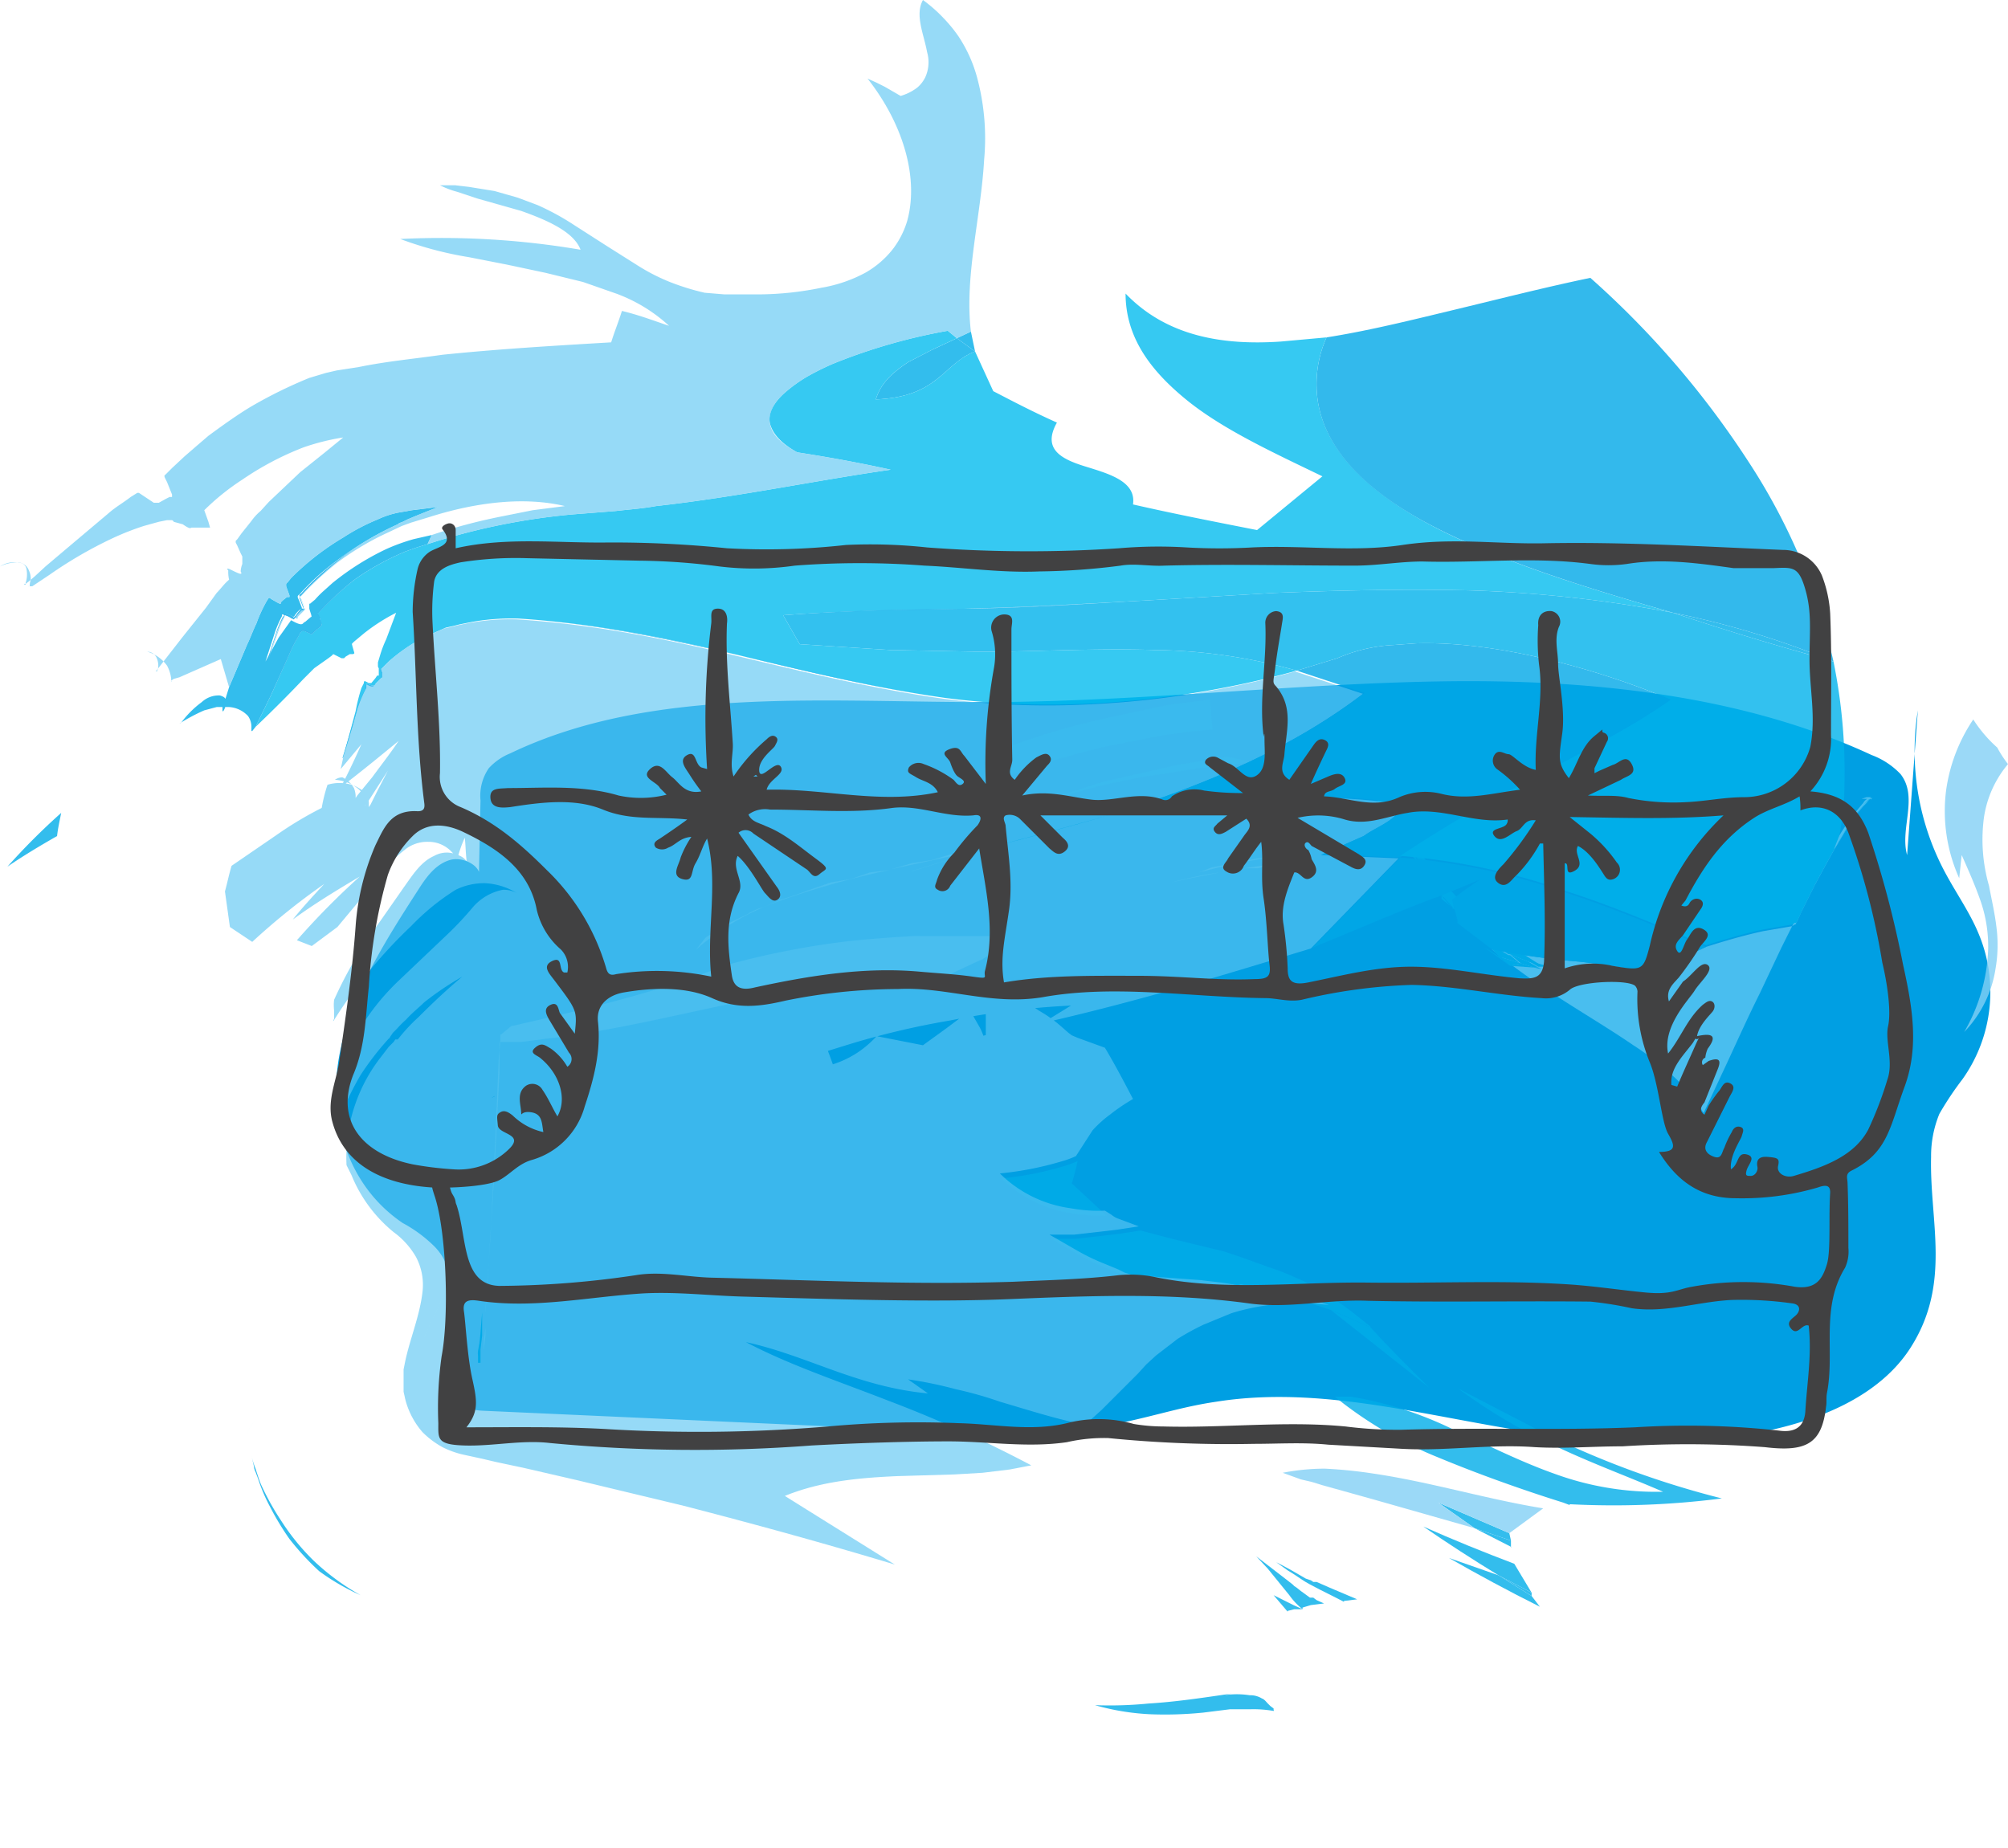 <svg xmlns="http://www.w3.org/2000/svg" viewBox="0 0 242.8 223.5">
  <title>sofa</title>
  <g>
    <g>
      <path d="M230.6,103.4c-.9-3.2,1.4-7-.8-9.8a9.3,9.3,0,0,0-3.5-2.3c-15.7-7.3-34.3-9.2-52.2-8.9s-35.9,2.4-53.9,2.5c-19.9.1-41.2-2.1-58.5,6.2a7.1,7.1,0,0,0-2.6,1.8,5.9,5.9,0,0,0-1,3.9l-.2,9.5c.6-1.4-1.8-2.8-3.5-2.3s-2.8,2-3.7,3.4c-4.2,6.5-8.4,13.1-9.7,20.4s.9,15.5,7.7,20.1a16.5,16.5,0,0,1,3.9,2.9c4.4,4.6-.6,11.6,1.7,17.2a3.4,3.4,0,0,0,1.9,2.2,8.5,8.5,0,0,0,2.3.4l55.4,2.5c6.3.3,12.7.6,18.9-.5s9.5-2.4,14.3-3.1c13.9-2.2,27.9,2.6,41.9,4.2a104.6,104.6,0,0,0,14.8.5c10.6-.4,22.2-3.4,27.2-11.2s2.3-15.3,2.5-23.1a13.4,13.4,0,0,1,1-5.2,38.3,38.3,0,0,1,2.8-4.2,18.2,18.2,0,0,0,1.9-17.7c-1-2.4-2.6-4.7-3.9-7.1a31.1,31.1,0,0,1-3.4-19.8" style="fill: #009fe3"/>
      <g style="opacity: 0.8">
        <path d="M226.2,96.4h-.5l-.6.2H213.8l-5.7-.5-22-2.3a14.3,14.3,0,0,0-3.6-.2l-.8.6-.9,1.2c-.5.6-1.1,1.1-1.6,1.6l-3.1,3.3c.4-1.2.8-2.4,1.3-3.7l.4-.9.2-.4.2-.8.2-.7v-.4l.2-.3h.3l1.7.2,17,1.8,4.2.4h3.2l5.5.6,2.8.2h2.3a35.5,35.5,0,0,0,4.6.3h5.8l.2-.2h-.2l-.2.2a1.2,1.2,0,0,0-.5.5,28,28,0,0,0-3.4,4.8l-.6,1.1-.8,1.4-.9,1.7-1,2.1-1.3,2.6-1.9,3.8-2.6,5.5c-1.4,2.8-2.7,5.7-4,8.5l-2.9,6.2H206v-.2l-.2-.3-.4-.7-.5-.7-.5-.6-.6-.7a34.2,34.2,0,0,0-6.3-5.2c-5.1-3.5-11.5-6.9-17.1-11.6a91.9,91.9,0,0,0,10.7,1.5l3.3.4,3,.5,2.3.7-1,.6c2.5-1.4,5-2.8,7.6-4a41,41,0,0,1,5.6,2.4,41,41,0,0,0-5.6-2.4c2.2-.7,4.6-1.4,6.9-1.9l3.5-.6.3-.2h.1l.3-.6.4-.9,1.6-3.2,1.3-2.4,1-1.8,1.5-2.5a18.4,18.4,0,0,1,2.1-2.9l.4-.4.3-.4.3-.2h.1l-.2.2h0" style="fill: #5bc5f2"/>
        <path d="M58.7,158.7v2.8l-.2,1.7v-1.1l.2-1.5v-2.2l.2-3.2.4-5.5.6-12,.4-9.5.2-2.4v-.7h.1l1.2-1c8.7-2,17.5-4,25.7-7.3a99.6,99.6,0,0,1,15.2-3q3.9-.4,7.8-.6H121l-1,1.6-.6.8-.6.4-.7.3-3.2,1.5-3.3,1.4h-1.3c-9.2-.4-17.6,1.2-25.8,3-4.2.9-8.2,1.8-12.3,2.5-2,.4-4.1.7-6.1.9L63,126H60.4c0,.1.1-.2,0,.2v3.4l-.7,13.5L59,154l-.3,4.7" style="fill: #5bc5f2"/>
        <path d="M120.5,95.3a13.2,13.2,0,0,0,.5-3.2V90.7h0c-.1-.1.1-.1.2-.2h.3l1.6-.6a89.3,89.3,0,0,1,10.4-3l6.5-1.4,1.6-.3,1.6-.2,3.1-.4.3,3.6-2.9.3-3,.4-6.2,1.2a84.7,84.7,0,0,0-10.2,2.9l-.9.3-.8.3-.7.3h-.2v.4l-.3.3h0c-.1,0-.3-.1-.4-.4v.8l-.6.4" style="fill: #00ace9"/>
        <path d="M125.8,97.1l1-.4,1.1-.4,2.5-.8,2.8-.9,3-.7,6.2-1.4,6-1,3.1.7-3.3.3-3.3.4-7,1.1-3.4.7-1.8.4-1.5.4-5.4,1.6" style="fill: #00ace9"/>
        <path d="M38.6,190a32,32,0,0,1-3.6-3.9,32.1,32.1,0,0,1-2.3-3.8,20.5,20.5,0,0,1-1.5-3.5l-.3-.8a1.9,1.9,0,0,1-.2-.7l-.3-1.3a9.8,9.8,0,0,0,.5,1.6c.2.6.4,1.3.7,2a32,32,0,0,0,2.4,4.3,27.4,27.4,0,0,0,3.9,4.8,28.1,28.1,0,0,0,5.7,4.2,27.2,27.2,0,0,1-5-2.9" style="fill: #00ace9"/>
        <path d="M154.4,216.3v-1.7a6.9,6.9,0,0,0-.2-1.3v-1.7c.1,1.1.3,2.2.5,3.3l.7,3.7-.7-3.7c-.2-1.1-.4-2.2-.5-3.3v1.7a6.9,6.9,0,0,1,.2,1.3v1.7" style="fill: #00ace9"/>
        <path d="M155,218.6l.9,4.9-.9-4.9" style="fill: #00ace9"/>
        <path d="M179.4,114.5l-1.9-2,1.9,2" style="fill: #00ace9"/>
        <polyline points="170.5 220.9 168.5 219.8 170.5 220.9" style="fill: #00ace9"/>
        <path d="M89.2,150.1a47.3,47.3,0,0,0,2.9,4.4,47.3,47.3,0,0,1-2.9-4.4" style="fill: #00ace9"/>
        <path d="M30.4,176a21.7,21.7,0,0,1-.4-2.5V173h0l.2-.3.7-1.1a15.3,15.3,0,0,1,1.6-2.2,15.3,15.3,0,0,0-1.6,2.2l-.7,1.1-.2.3h0v.5a21.7,21.7,0,0,0,.4,2.5" style="fill: #00ace9"/>
        <path d="M173.4,105.3,172,104l1.1.9.3.4" style="fill: #00ace9"/>
        <path d="M182.6,116.8l-3.2-2.3,1.9,1.2,1.3,1.1" style="fill: #00ace9"/>
        <path d="M167.2,101.3l1-1.9.2.5-.2-.5.2.5v.4l-1.3,1" style="fill: #00ace9"/>
        <path d="M177.1,109.5c-1.3-1.4-2.6-2.8-3.7-4.2L172,104l1.1.9c-1.4-1.7-2.5-3.3-3.5-4.7s-2.2-3.8-3-5.1v2l2,1.6-.4.7.2.5.5.5h-.4l1.7,2.5,1.8,2c-.7-1-1.3-2-1.9-3l2.1,3H172a36.4,36.4,0,0,0,2.4,3.5l2.7,1.2m-4.9-4.7h0" style="fill: #00ace9"/>
        <path d="M173.1,104.9,172,104l1.1.9" style="fill: #00a1e4"/>
        <polyline points="168.4 99.9 168.2 99.4 168.4 99.9" style="fill: #00a1e4"/>
        <path d="M186.3,116.7l-1.5-.4-2.2-.9a34.1,34.1,0,0,1-6.8-5.5l-1.4-1.6,2.7,1.2a46.5,46.5,0,0,0,9.2,7.2" style="fill: #00ace9"/>
        <polyline points="168.9 100.4 168.5 100.3 168.4 99.9 168.9 100.4" style="fill: #00ace9"/>
        <polyline points="168.9 100.4 168.5 100.3 168.9 100.4" style="fill: #00a1e4"/>
        <path d="M187,116.9h-1l-1.2-.7,1.5.4.7.2" style="fill: #00ace9"/>
        <polyline points="186.4 117.2 186 117 186.4 117.2" style="fill: #00ace9"/>
        <path d="M185.5,117l-2.9-.2,1.3-.3,1.6.5" style="fill: #00ace9"/>
        <polyline points="168.4 99.9 168.2 99.4 168.4 99.9" style="fill: #00a1e4"/>
        <path d="M186.4,117.2l-.9-.2.9.2" style="fill: #00ace9"/>
        <path d="M186,117h-.5l-1.6-.5-1.3-1.1,2.2.9-2.2-.9,2.2.9,1.2.7" style="fill: #00ace9"/>
        <path d="M186.4,117.2l-.9-.2h.5l.4.2" style="fill: #00a1e4"/>
        <path d="M185.5,117l-1.6-.5,1.6.5" style="fill: #00a1e4"/>
        <path d="M184.8,116.3l-2.2-.9,2.2.9" style="fill: #00a1e4"/>
        <path d="M183.9,116.5l-1.3.3-1.3-1.1,2.6.8" style="fill: #00ace9"/>
        <polyline points="182.6 116.8 181.3 115.7 182.6 116.8" style="fill: #00a1e4"/>
        <path d="M183.9,116.5l-1.3.3,1.3-.3" style="fill: #00a1e4"/>
        <path d="M183.9,116.5l-2.6-.8a26.2,26.2,0,0,1-2.2-2.5,27.5,27.5,0,0,0,3.3,2.3h.2l1.3,1.1" style="fill: #00ace9"/>
        <path d="M183.9,116.5l-2.6-.8,2.6.8" style="fill: #00a1e4"/>
        <polyline points="172.5 104.8 172.2 104.8 172.5 104.8" style="fill: #00a1e4"/>
        <path d="M172.2,104.8H172c-.7-1-1.3-2-1.9-3l2.1,3" style="fill: #00ace9"/>
        <polyline points="172.2 104.8 172 104.8 172.2 104.8" style="fill: #00a1e4"/>
        <path d="M172,104.8c-.7-1-1.3-2-1.9-3,.6,1,1.2,2,1.9,3" style="fill: #00a1e4"/>
        <path d="M175.8,109.9l-1.5-1.2v-.4l1.4,1.6" style="fill: #00ace9"/>
        <path d="M182.6,115.4h-.2a40.6,40.6,0,0,1-6.6-5.6,34.1,34.1,0,0,0,6.8,5.5" style="fill: #00ace9"/>
        <polyline points="182.6 115.4 182.4 115.5 182.6 115.4 182.4 115.5 182.6 115.4" style="fill: #00a1e4"/>
        <polyline points="182.6 115.4 182.4 115.5 182.6 115.4" style="fill: #009fe4"/>
        <path d="M162.5,193.7c-1.9-1-4.1-2-5.1-2.7l-.9-.6-.8-.5-1.4-1,1.7.9,1.9,1.1.6.2.3.2h.4l1.6.7,3.3,1.4-1.6.2" style="fill: #00ace9"/>
        <path d="M157.5,194.6a8.5,8.5,0,0,1-1.6-1.7l-1.3-1.6-1.3-1.6-1.4-1.5,3.5,2.7.9.7.2.2.3.2.5.4,1.1.8h.4l.4.3.9.4-1.6.2-1,.3" style="fill: #00ace9"/>
        <path d="M154,206.9a14,14,0,0,0-2.9-.2h-2.4l-3.2.4a46.1,46.1,0,0,1-6.4.2,29.3,29.3,0,0,1-6.7-1.1,47.5,47.5,0,0,0,6.5-.2c3.3-.2,6.6-.7,10-1.2l-.9.2a10.1,10.1,0,0,1,3.1,0,2.7,2.7,0,0,1,1.5.4c.3.1.5.4.7.6l.3.3.4.3" style="fill: #00ace9"/>
        <path d="M154,206.9l-.4-.3-.3-.3c-.2-.2-.4-.5-.7-.6a2.7,2.7,0,0,0-1.5-.4,10.1,10.1,0,0,0-3.1,0l.9-.2h2.5l1.3.4.6.7.7.6" style="fill: #00ace9"/>
        <path d="M154,206.9l-.4-.3-.3-.3c-.2-.2-.4-.5-.7-.6a2.7,2.7,0,0,0-1.5-.4,10.1,10.1,0,0,0-3.1,0,10.1,10.1,0,0,1,3.1,0,2.7,2.7,0,0,1,1.5.4c.3.1.5.4.7.6l.3.3.4.3" style="fill: #00a1e4"/>
        <path d="M155.7,194.9l-1.7-2,1.6.8.8.4,1.1.5h-1l-.8.2" style="fill: #00ace9"/>
        <path d="M186,197.5l-4.7-1.4,4.7,1.4" style="fill: #00ace9"/>
        <path d="M242.8,92.4a13.7,13.7,0,0,1-1.3-2,16.2,16.2,0,0,1-2.9-3.4,20.3,20.3,0,0,0-3.3,8.7,19.8,19.8,0,0,0,1.6,10.5l.3-2.8c.8,1.8,1.6,3.6,2.3,5.6a16.7,16.7,0,0,1,.9,5.8,21.3,21.3,0,0,1-2.9,10,14.1,14.1,0,0,0,3.8-7.7,16.7,16.7,0,0,0,.1-5c-.2-1.7-.6-3.4-.9-5a20.2,20.2,0,0,1-.6-8.3,13,13,0,0,1,2.9-6.4" style="fill: #82d0f5"/>
        <path d="M234.9,137.8a18.7,18.7,0,0,0-.7,2.2,18.7,18.7,0,0,1,.7-2.2" style="fill: #00ace9"/>
        <polyline points="236.9 106.2 238.5 109.6 236.9 106.2" style="fill: #00ace9"/>
        <path d="M237.3,135.1a8.7,8.7,0,0,0-2.4,2.7,8.7,8.7,0,0,1,2.4-2.7" style="fill: #00ace9"/>
        <path d="M182.7,186.3l-4.4-1.5-4.4-3.1,8.6,3.7.2.9" style="fill: #00ace9"/>
        <path d="M182.8,187.1l-4.5-2.3,4.4,1.5v.8" style="fill: #00ace9"/>
        <path d="M185.2,192.6l-4-2.1c-3.1-1.9-6.2-3.9-9.1-5.9,3.6,1.6,7.3,3.1,11,4.5l2.1,3.5" style="fill: #00ace9"/>
        <path d="M185.2,193l-4-2.5,4,2.1v.4" style="fill: #00ace9"/>
        <path d="M186.2,194.3c-3.8-1.9-7.5-3.9-11-5.9l6,2.1,4,2.5,1,1.3" style="fill: #00ace9"/>
        <path d="M182.5,185.4l-8.6-3.7,4.4,3.1L166,181.3l-6.1-1.7-1.3-.4-1.3-.3-2.2-.8a26.7,26.7,0,0,1,5.1-.5,56.1,56.1,0,0,1,5.9.6c6.8,1,13.7,3.1,20.5,4.2l-4.1,3" style="fill: #82d0f5"/>
        <path d="M182.5,185.4l-8.6-3.7,8.6,3.7" style="fill: #00a5e6"/>
        <path d="M189.8,182l-.8-.3c-5.1-1.6-10.4-3.5-15.2-5.5a48.9,48.9,0,0,1-12.4-7.3h2a45,45,0,0,1,12.4,4c4,1.8,8.1,3.9,12.4,5.4a35.7,35.7,0,0,0,11.8,2.1h1.1c-4.1-1.8-9.1-3.6-13.8-5.9a65.2,65.2,0,0,1-11-6.6l10.8,5.6a108.4,108.4,0,0,0,21.1,7.7,102.7,102.7,0,0,1-18.4.7" style="fill: #00ace9"/>
        <path d="M172.8,167.8l-11.9-9.4,4.8,2.1c2.2,2.4,4.6,4.8,7.1,7.3" style="fill: #00ace9"/>
        <path d="M139.3,154.7h0" style="fill: #00ace9"/>
        <path d="M153.8,156.9l-1.9-.5-2-.5a43.7,43.7,0,0,0-5.4-.8l-5.2-.4h-2.1l8.2.6c1.5.2,2.9.3,4.3.6l2.1.4,2,.5m-3.9-1a43.7,43.7,0,0,0-5.4-.8l-5.2-.4,5.2.4a43.7,43.7,0,0,1,5.4.8" style="fill: #00ace9"/>
        <path d="M165.7,160.5l-4.8-2.1-2.5-.8-2.7-.7a54,54,0,0,0-5.8-1,43.7,43.7,0,0,0-5.4-.8l-5.2-.4h-2.1l-1-.3-.8-.4-1.7-.7a25.3,25.3,0,0,1-3.3-1.6l-3.3-1.9h3l3.5-.4,1.7-.2,2.6-.4,3.8,1,4.1,1,2.1.5,2.1.7,3.9,1.4c1.3.4,2.5,1,3.7,1.5l1.6.9,1.6.9,2.5,1.8,2.4,1.9" style="fill: #00ace9"/>
        <path d="M165.7,160.5l-4.8-2.1,4.8,2.1" style="fill: #00a1e4"/>
        <path d="M139.3,154.7h0" style="fill: #00a1e4"/>
        <path d="M149.9,155.9a43.7,43.7,0,0,0-5.4-.8l-5.2-.4,5.2.4a43.7,43.7,0,0,1,5.4.8" style="fill: #00a1e4"/>
        <path d="M149.9,155.9a43.7,43.7,0,0,0-5.4-.8l-5.2-.4,5.2.4a43.7,43.7,0,0,1,5.4.8" style="fill: #00a1e4"/>
        <path d="M133.8,147a18.9,18.9,0,0,1-4.2-.3,15,15,0,0,1-8.5-4.2,39.3,39.3,0,0,0,7.6-1.5,10.4,10.4,0,0,0,1.6-.6,26.8,26.8,0,0,1-.7,2.7l4.2,3.9" style="fill: #00ace9"/>
        <path d="M.9,104.8a79.7,79.7,0,0,1,6.5-6.5c-.2,1-.4,1.9-.5,2.8-2.1,1.2-4.1,2.4-6,3.7" style="fill: #00ace9"/>
        <path d="M192.3,33.6a109,109,0,0,1,19.1,22.2A74,74,0,0,1,221.7,80a105.5,105.5,0,0,0-19.4-5.9c-10.5-3-21.1-6.3-29.3-10.6s-13.6-9.8-13.8-16.6a13.8,13.8,0,0,1,1.2-6.1c5.1-.8,10.3-2.1,15.7-3.4s10.9-2.7,16.2-3.8" style="fill: #00a7e7"/>
        <path d="M115.7,40.9l2.2,1.6c-3.9,1.5-4.4,5.5-12,5.8.6-2,2.1-3.3,3.9-4.5l2.9-1.5,3-1.4" style="fill: #00ace9"/>
        <path d="M136.1,35.5c4.9,5.1,11.6,6.3,18.8,5.8l5.5-.5a13.8,13.8,0,0,0-1.2,6.1c.2,6.8,5.7,12.3,13.8,16.6s18.8,7.6,29.3,10.6a157,157,0,0,0-24.4-2.7c-8.1-.2-16,0-23.8.3l-15.3.9c-7.3.4-14.4.8-21.6,1s-14.7.2-22.5.8l2,3.5,10.9.7,10.3.2h3.2c6.2-.1,12.4-.4,18.4-.2a65.7,65.7,0,0,1,17.3,2.5,113.1,113.1,0,0,1-25.4,4,97.5,97.5,0,0,1-17.1-.7c-8.5-1.2-16.7-3.2-25.1-5.2s-17.1-3.8-26.5-4.4a27.8,27.8,0,0,0-5.6.4l-1.5.3-.8.2-.9.2-2.7,1.2A21.3,21.3,0,0,0,47,80l-.6.6-.3.3a.6.6,0,0,0,.1.4v.6h0l-.2.2-.5.5c-.2.1-.1.6-1,.1h-.2v.5a14.5,14.5,0,0,0-1.1,2.6c-.5,1.9-1.1,3.8-1.7,5.8l1.5-5.6a22.9,22.9,0,0,1,.7-2.8l.3-.6v-.2h.1s-.1-.1.1,0l.4.2h.3l.5-.6.2-.3h.2v-.9a.4.4,0,0,1-.1-.3v-.4l.3-1a13.4,13.4,0,0,1,.7-1.8l1.2-3.2a22.8,22.8,0,0,0-3.9,2.5l-1.2,1-.2.2c-.1.1,0,.2,0,.3l.2.7c.1.3,0,.2-.1.3h-.4l-.5.3-.2.2h-.3l-1-.5-.2.2-.4.3L38,80.8l-1.3,1.3c-1.8,1.9-3.7,3.8-5.8,5.8L32.8,84l1.6-3.6.8-1.8a14,14,0,0,1,.9-1.7l.2-.4.2-.2h.3l.9.4.2-.2.4-.4.4-.3.2-.2c0-.2-.2-.5-.2-.8l-.2-.4c0-.1-.2-.2,0-.3A37.1,37.1,0,0,1,43,70a32.4,32.4,0,0,1,6-3.3l1.4-.5,1.3-.4a79.9,79.9,0,0,1,17.6-3.6l5.1-.4c1.7-.2,3.3-.3,4.9-.6h0c9.9-1.1,19.3-3.1,28.4-4.4-3.6-.8-7.4-1.5-11.3-2.1-2-1.1-3-2.3-3.3-3.5s.5-2.6,1.9-3.8a18,18,0,0,1,2.5-1.8,31.7,31.7,0,0,1,3.2-1.6,68.8,68.8,0,0,1,13.9-4l1.1.9-3,1.4-2.9,1.5c-1.8,1.2-3.3,2.5-3.9,4.5,7.6-.3,8.1-4.3,12-5.8l2.2,4.8c2.5,1.3,5,2.6,7.7,3.8-1.8,3.2.5,4.4,3.4,5.3s6.2,1.8,5.8,4.6c4.8,1.1,9.9,2.1,15,3.1l7.9-6.5c-6-2.9-12.1-5.7-16.5-9.3s-7.3-7.6-7.3-12.8" style="fill: #04bbef"/>
        <path d="M159.2,46.9c.2,6.8,5.7,12.3,13.8,16.6s18.8,7.6,29.3,10.6c-10.5-3-21.1-6.3-29.3-10.6s-13.6-9.8-13.8-16.6" style="fill: #00a1e5"/>
        <path d="M117.9,42.5c-3.9,1.5-4.4,5.5-12,5.8,7.6-.3,8.1-4.3,12-5.8" style="fill: #00a3e5"/>
        <path d="M21.7,87.5a21.9,21.9,0,0,1,3-1.6l1.5-.4h1.5A3.4,3.4,0,0,1,30,86.6a2.3,2.3,0,0,1,.4,1.4v.4h.1l.4-.5L32.8,84l1.6-3.6.8-1.8a14,14,0,0,1,.9-1.7l.2-.4.2-.2h.3l.9.4.2-.2.4-.4.4-.3.2-.2c0-.2-.2-.5-.2-.8l-.2-.4c0-.1-.2-.2,0-.3A37.1,37.1,0,0,1,43,70a32.4,32.4,0,0,1,6-3.3l1.4-.5,1.3-.4.5-1.1-2.2.5a24.2,24.2,0,0,0-3.3,1.2,32.2,32.2,0,0,0-6.5,4.1l-1,.9a11.4,11.4,0,0,0-1.1,1.1l-.6.5h-.1v.6c.1.4.4,1.1.2,1l-.7.6c-.4.1-.1.7-1.7-.2l-.5.7-1,1.4-1.6,2.9,1.2-3.7a14.2,14.2,0,0,1,.8-1.8v-.2h.2l.5.2.5.3a.1.1,0,0,0,.1-.1l.2-.2a2.7,2.7,0,0,1,.7-.8h.2v-.2l-.3-.8c-.1-.3-.4-.6,0-.8a27.2,27.2,0,0,1,2.4-2.4A39.2,39.2,0,0,1,43,66.2a36.9,36.9,0,0,1,5.1-2.8c.2-.2.4-.2.6-.3l.6-.3,1.2-.5,2.5-1-3.2.4-1.7.3a10.8,10.8,0,0,0-2.4.8A24.9,24.9,0,0,0,41.5,65a31.9,31.9,0,0,0-6.3,4.9l-.4.5-.2.2v.3l.4,1.1v.2h-.3l-.5.4-.3.3H34c-.1.1,0,.2-.4,0l-.7-.4-.3-.2h-.1l-.2.3A17.1,17.1,0,0,0,31,75.4c-.4.8-.7,1.7-1.1,2.5l-2.2,5.2-.5,1.6-.3.7V86h.1a2,2,0,0,0,.3-1.4c-.1-.3-.4-.4-.7-.5a3,3,0,0,0-2.2.8,11.8,11.8,0,0,0-2.5,2.5M32.8,84l1.6-3.6.8-1.8a14,14,0,0,1,.9-1.7l.2-.4.2-.2h.3l.9.4.2-.2.4-.4.4-.3.2-.2c0-.2-.2-.5-.2-.8l-.2-.4c0-.1-.2-.2,0-.3A37.1,37.1,0,0,1,43,70a32.4,32.4,0,0,1,6-3.3l1.4-.5,1.3-.4-1.3.4-1.4.5A32.4,32.4,0,0,0,43,70a37.1,37.1,0,0,0-4.5,4c-.2.1,0,.2,0,.3l.2.4c0,.3.2.6.2.8l-.2.2-.4.3-.4.4-.2.2-.9-.4h-.3l-.2.2-.2.4a14,14,0,0,0-.9,1.7l-.8,1.8L32.8,84" style="fill: #00ace9"/>
        <path d="M32.8,84l1.6-3.6.8-1.8a14,14,0,0,1,.9-1.7l.2-.4.2-.2h.3l.9.4.2-.2.4-.4.4-.3.2-.2c0-.2-.2-.5-.2-.8l-.2-.4c0-.1-.2-.2,0-.3A37.1,37.1,0,0,1,43,70a32.4,32.4,0,0,1,6-3.3l1.4-.5,1.3-.4-1.3.4-1.4.5A32.4,32.4,0,0,0,43,70a37.1,37.1,0,0,0-4.5,4c-.2.1,0,.2,0,.3l.2.4c0,.3.2.6.2.8l-.2.2-.4.3-.4.4-.2.2-.9-.4h-.3l-.2.2-.2.4a14,14,0,0,0-.9,1.7l-.8,1.8L32.8,84" style="fill: #00a1e4"/>
        <path d="M117.4,40.1l.5,2.4-2.2-1.6,1.7-.8" style="fill: #00ace9"/>
        <polyline points="175.6 108.8 176.2 111.6 175.6 108.8" style="fill: #00ace9"/>
        <path d="M111.6,0a17.9,17.9,0,0,1,2.5,2.2,17.4,17.4,0,0,1,1.8,2.2,17.1,17.1,0,0,1,2.2,4.8,28.3,28.3,0,0,1,.9,10.1c-.4,7-2.4,14.2-1.6,20.8l-1.7.8-1.1-.9a68.8,68.8,0,0,0-13.9,4,31.7,31.7,0,0,0-3.2,1.6A18,18,0,0,0,95,47.4c-1.4,1.2-2.1,2.5-1.9,3.8s1.3,2.4,3.3,3.5c3.9.6,7.7,1.3,11.3,2.1-9.1,1.3-18.5,3.3-28.4,4.4-1.6.3-3.2.4-4.9.6l-5.1.4a79.9,79.9,0,0,0-17.6,3.6l.5-1.1a66.7,66.7,0,0,1,8.2-2.2l4-.8,3.9-.5C63.7,60.1,58,60.6,52,62.5l-2.3.7-1.1.4-1.7.8a33.7,33.7,0,0,0-6.2,3.7,39,39,0,0,0-4.4,4.1l.6,1.5-.2.2-.4.4-.3.3v.2h-.2l-.2-.2-.9-.4-.2.2-.2.4a12.2,12.2,0,0,0-.7,1.7l-1.2,3.4,1.2-3.7a14.2,14.2,0,0,1,.8-1.8v-.2h.2l.5.2.5.3a.1.1,0,0,0,.1-.1l.2-.2a2.7,2.7,0,0,1,.7-.8h.2v-.2l-.3-.8c-.1-.3-.4-.6,0-.8a27.2,27.2,0,0,1,2.4-2.4A39.2,39.2,0,0,1,43,66.2a36.9,36.9,0,0,1,5.1-2.8c.2-.2.4-.2.6-.3l.6-.3,1.2-.5,2.5-1-3.2.4-1.7.3a10.8,10.8,0,0,0-2.4.8A24.9,24.9,0,0,0,41.5,65a31.9,31.9,0,0,0-6.3,4.9l-.4.5-.2.2v.3l.4,1.1v.2h-.3l-.5.4-.3.3H34c-.1.1,0,.2-.4,0l-.7-.4-.3-.2h-.1l-.2.3A17.1,17.1,0,0,0,31,75.4c-.4.8-.7,1.7-1.1,2.5l-2.2,5.2-1-3.4-5,2.2-.7.2-.3.2h0s-.1,0,.1.1h-.1v-.3a4.3,4.3,0,0,0-.5-1.6,4.5,4.5,0,0,0-2.4-1.7,1.3,1.3,0,0,1,1.2.9,2.3,2.3,0,0,1,.1,1.2.4.4,0,0,0-.1.3h-.1c0-.1.1,0-.1-.1h.1l.4-.5,2.8-3.6,2.8-3.5,1.3-1.8c.5-.5.9-1.1,1.5-1.6a4.1,4.1,0,0,1-.1-1.1c-.7-.9,2.1,1.1,1.5.1a2.9,2.9,0,0,1,.2-.9v-.7h0v-.2l-.2-.4-.4-.9-.2-.4v-.2l.2-.2.5-.7L30.4,63a6.3,6.3,0,0,1,1.1-1.2l1-1.1,3.8-3.6,3-2.4,2.2-1.8a27.6,27.6,0,0,0-4.8,1.2A36,36,0,0,0,29.3,58a28.7,28.7,0,0,0-4.6,3.7l.5,1.4.2.7H23.2c-.2,0-.1.3-1.1-.4L21,63.1c0-.1-.2-.2-.2-.2h-.6l-1,.2-1.8.5a33.1,33.1,0,0,0-3.6,1.4A51.2,51.2,0,0,0,6,69.5L3.9,70.9H3.4c-.1-.1.2.1.1,0h.1a1.7,1.7,0,0,1,.1-.7,2.2,2.2,0,0,0-.2-1.2,1.5,1.5,0,0,0-1.3-1,4.9,4.9,0,0,0-2.2.5,3.2,3.2,0,0,1,2.6-.4.9.9,0,0,1,.6.7,3.4,3.4,0,0,1-.1,1.7v.2H3c-.2-.1,0,0-.1-.1h.2l.4-.3.7-.6,1.3-1.2,2.6-2.2L13.2,62c.8-.7,1.7-1.2,2.6-1.9l.8-.5h.2l.3.2,1.2.8.3.2h.6l.9-.5.4-.2h.3v-.3l-.2-.5-.4-1-.2-.4c-.1-.2-.2-.4,0-.5l.8-.8,1.5-1.4,1.5-1.3,1.4-1.2c1.9-1.4,3.6-2.6,5.1-3.5a55.3,55.3,0,0,1,7.1-3.5l2-.6,1.3-.3,2.6-.4c3.4-.7,6.7-1,10.2-1.5,6.8-.7,13.6-1.1,20.4-1.5.4-1.3.9-2.5,1.3-3.8,2.1.5,3.9,1.2,5.7,1.8a19.2,19.2,0,0,0-6.4-3.9l-4-1.4-4.5-1.1-4.7-1-4.6-.9a43.4,43.4,0,0,1-8.3-2.2,100.3,100.3,0,0,1,21.8,1.3c-.8-2.1-3.8-3.5-7.2-4.7l-5.3-1.5-2.4-.8a10.2,10.2,0,0,1-2.1-.8h1.8l1.7.2,3.1.5,2.8.8L65,24.8a30.9,30.9,0,0,1,4.4,2.4l3.9,2.5,3.8,2.4a23.8,23.8,0,0,0,3.9,2,29.2,29.2,0,0,0,4.2,1.3l2.4.2h4.1a38.5,38.5,0,0,0,7.6-.8,17.3,17.3,0,0,0,5.3-1.8,11.4,11.4,0,0,0,3.3-2.8,10.6,10.6,0,0,0,1.8-3.5c1.4-5.1-.4-11.6-4.8-17.2l1.1.5,1,.5,1.9,1.1a6.1,6.1,0,0,0,2-1,3.8,3.8,0,0,0,1-1.3,4.4,4.4,0,0,0,.2-3c-.4-2.2-1.5-4.5-.5-6.3" style="fill: #5bc5f2;opacity: 0.8"/>
        <path d="M93.1,51.2c.3,1.2,1.3,2.4,3.3,3.5,3.9.6,7.7,1.3,11.3,2.1-3.6-.8-7.4-1.5-11.3-2.1-2-1.1-3-2.3-3.3-3.5" style="fill: #00a9e8"/>
        <path d="M107.7,56.8c-9.1,1.3-18.5,3.3-28.4,4.4,9.9-1.1,19.3-3.1,28.4-4.4" style="fill: #00a9e8"/>
        <path d="M32.3,80.1l1.2-3.7a14.2,14.2,0,0,1,.8-1.8v-.2h.2l.5.2.5.3a.1.1,0,0,0,.1-.1l.2-.2a2.7,2.7,0,0,1,.7-.8h.2v-.2l-.3-.8c-.1-.3-.4-.6,0-.8a27.2,27.2,0,0,1,2.4-2.4A39.2,39.2,0,0,1,43,66.2a36.9,36.9,0,0,1,5.1-2.8c.2-.2.4-.2.6-.3l.6-.3,1.2-.5,2.5-1-2.5,1-1.2.5-.6.3c-.2.1-.4.1-.6.3A36.9,36.9,0,0,0,43,66.2a39.2,39.2,0,0,0-4.2,3.2,27.2,27.2,0,0,0-2.4,2.4c-.4.2-.1.5,0,.8l.3.8v.2h-.2a2.7,2.7,0,0,0-.7.8l-.2.2a.1.1,0,0,1-.1.1l-.5-.3-.5-.2h-.2v.2a14.2,14.2,0,0,0-.8,1.8l-1.2,3.7" style="fill: #00a4e6"/>
        <polyline points="52.2 64.7 51.7 65.8 52.2 64.7" style="fill: #00a4e6"/>
        <path d="M28,104.7c-.3,1-.5,2-.8,3.1l.6,4.3,2.7-3.7-2.7,3.7,2.7,1.8a80.8,80.8,0,0,1,8.7-7c-1.3,1.4-2.6,2.8-3.8,4.3,2.6-1.9,5.4-3.6,8.1-5.2a92.2,92.2,0,0,0-7.6,7.7l1.8.7,3.1-2.3,4-4.8,1.9-2.4a14.5,14.5,0,0,1,2.2-2.1,4.3,4.3,0,0,1,2.9-1,3.8,3.8,0,0,1,2.8,1.2,1.8,1.8,0,0,1,.6,1.4h0v-.3l.2-.6a14.3,14.3,0,0,1,.8-2.2c.1.9.1,1.7.2,2.6v1.3h0c0,.1,0,.2.1.1s.1-.2.1-.3a1.3,1.3,0,0,0-.1-.6c-.2-.7-1-1-1.7-1.2a3.1,3.1,0,0,0-2.3.3c-1.6.7-2.6,2.3-3.6,3.7l-3,4.3a51.5,51.5,0,0,0-5.5,9.4,5.6,5.6,0,0,0,0,1.3v1.1h-.1v.2a58.3,58.3,0,0,1,9.4-11.5,29.6,29.6,0,0,1,2.6-2.4,28.3,28.3,0,0,1,2.8-2,7.8,7.8,0,0,1,3.5-.8,8.1,8.1,0,0,1,3.9,1.2,3.3,3.3,0,0,0-1.7-.4,6.4,6.4,0,0,0-3.7,2.2,39.7,39.7,0,0,1-2.8,3l-6.1,5.8a28.1,28.1,0,0,0-5.2,6.7,15.2,15.2,0,0,0-1.6,4,11.8,11.8,0,0,0-.3,4.6,3.4,3.4,0,0,0,.1,1,36.9,36.9,0,0,1,2.4-4.9,34.6,34.6,0,0,1,3.4-4.4c.1,0,.2-.3.3-.4l.2-.3.5-.5a11.4,11.4,0,0,1,1.1-1.1c.7-.8,1.5-1.4,2.2-2.1a37.2,37.2,0,0,1,4.6-3.1c-1.8,1.5-3.6,3.2-5.3,4.9a21.6,21.6,0,0,0-2.5,2.7h-.3l-.2.3-.6.6-1,1.3a19.7,19.7,0,0,0-4.1,13l.6,1.2a17.3,17.3,0,0,0,5.1,6.9,9.7,9.7,0,0,1,2.7,3,7.2,7.2,0,0,1,.8,4.1c-.3,2.9-1.5,5.7-2.1,8.5l-.2,1v2.1h0v.6l.2.9a9.7,9.7,0,0,0,2.1,4,10.8,10.8,0,0,0,2.4,1.8,10.9,10.9,0,0,0,2.5.9l-2-.9a8,8,0,0,1-2-1.5,9.1,9.1,0,0,1-2-3.5c-.1-.3-.1-.6-.2-.8v-2.9l.3-1c.7-2.5,2.1-5,3.2-7.7-1.1,2.7-2.5,5.2-3.2,7.7l-.3,1v2.9c.1.2.1.5.2.8a9.1,9.1,0,0,0,2,3.5,8,8,0,0,0,2,1.5l2,.9,2.3.5,1.7.4,3.3.7,6.5,1.5,12.9,3.1c8.5,2.2,16.9,4.5,25.5,7.1l-13.3-8.3c4.4-1.8,9.1-2.2,13.7-2.4l6.8-.2,3.4-.2,3.3-.4-5.1-1.3c-1.6-.5-3.1-.9-4.6-1.5l-8.9-3a121.7,121.7,0,0,0-17.9-5,121.7,121.7,0,0,1,17.9,5l8.9,3c1.5.6,3,1,4.6,1.5l5.1,1.3,2.6-.5a151.6,151.6,0,0,0-17.5-7.9c-5.9-2.3-11.9-4.3-17-7,7.4,1.6,13.4,5.4,22,6.2l-2.4-1.7-3.7-.6,3.7.6a49.5,49.5,0,0,1,5.8,1.2,46.1,46.1,0,0,1,5.3,1.5c3.4,1,6.8,2.1,10.3,2.8l2-1.8,4.4-4.4,1-1.1,1.2-1.1,2.6-2a30.7,30.7,0,0,1,3.1-1.7l3.4-1.4a27.8,27.8,0,0,1,7-1.2h2.5l2.3.2-2.5-.8-2.7-.7a54,54,0,0,0-5.8-1l2,.5,1.9.5-2-.5-2.1-.4c-1.4-.3-2.8-.4-4.3-.6l-8.2-.6-1-.3-.8-.4-1.7-.7a25.3,25.3,0,0,1-3.3-1.6l-3.3-1.9h3l3.5-.4,1.7-.2,2.6-.4-2.4-.9a2.6,2.6,0,0,1-.9-.5l-.8-.5a18.9,18.9,0,0,1-4.2-.3,15,15,0,0,1-8.5-4.2,39.3,39.3,0,0,0,7.6-1.5,10.4,10.4,0,0,0,1.6-.6l2-3.1a13.7,13.7,0,0,1,2.1-1.9,22.6,22.6,0,0,1,2.8-1.9c-1.1-2.1-2.2-4.2-3.4-6.2l-3.3-1.2-.7-.3-.4-.3-.8-.7a16.2,16.2,0,0,0-2.8-2,10.4,10.4,0,0,0-5.6-1.9h-.8v6a8,8,0,0,0-.7-2l-1.2-2.1-2.8,2.1-2.9,2.1-5.6-1.1c-3.2,3.5-7.3,4.3-11.6,4.1s-9-1.4-13.3-2l3.6,2.1a8.1,8.1,0,0,1-7,3.1c-3.7-.2-7.6-2.2-10.9-3.1l-3.7-2-1.8-1-.9-.5h-.3l-.3,7-.7,13.4-.3,6.2-.2,3.4-.2,2.3c-.2,2.1-.2,3.1-.4,4.1s-.1.8-.1,1.2v.8c-.2,1.1-.4,1.7-.5,2.1l-.2.5h0l.7-.7a5.4,5.4,0,0,1,1.7-.9h.1l36.3-14.6h.1v.2l.2.3.5.7.9,1.3.9,1.4.4.6v-.3c-.2-2.8-.2-5.5-.3-8a63,63,0,0,0,1-8.6,30.7,30.7,0,0,0,.5-5.3,30.7,30.7,0,0,1-.5,5.3,35,35,0,0,1-.2,5.6c.6-1.7,1.1-3.4,1.6-5.2,0,3.2-.3,6.3-.6,9.5.5-3.3,1-6.4,1.2-9.7,0-1.6,0-3.3-.1-5a38.6,38.6,0,0,0-.9-4.9,48.7,48.7,0,0,0-2.4-5.7l1.4,1.3c-.6-2.6-1.3-5.4-2.2-8.4a45.4,45.4,0,0,0-2.1-4.5l-.2-.6-.2-.3h-.1l.2,1.7v1.4h0L59.4,132.8h0l.3-.2a8.4,8.4,0,0,1,2.4-.7h1.4l4.5.8h.4l-4.9-.9h-.9l-1.6.2,2.3-.3h.2l4.8.9,1,.2,1.2.2,1.2.4-1-.3,1.5.4,1.9.6,31.6,10v-.7c.1-.2.1-.4.1-.3h.2l.3-.2.9-.5a8.3,8.3,0,0,0,1.7-1.2h.1c0-.4-.1-.8-.1-1.2s.2-.7.3-.6a3.2,3.2,0,0,0,.1.7,6.9,6.9,0,0,0,.5,1.3l3.2,1.6a2.5,2.5,0,0,0-.1-.8v-.4H113a.1.1,0,0,1-.1-.1l-.3-.6a3.6,3.6,0,0,1-.2-1c0-.2,0-.4.4-.5l-.7-.3a.6.6,0,0,1,.1-.4l-.5.6-.2.2h-.1L62,95.3h.1l.4.4,1,1.2c.4.5.7,1.1,1.3,2l.4.7.5.8,1.2,2.2.7,1.4.9,1.7,1.2,2.4,1.6,3.1,5.6,11.4,6.2,13.1h0l.6,1.1.9,2.2,1,2.7c.1.4.3.8.4,1.3l.2.6.3.9c.4,1.2.7,2.3,1,3.5l.5,1.7v1l.3,1.1.2.6h0v-1.1l.2-.7a.8.8,0,0,1,.1-.4l.2-.3-.4-.7-.3-.7c-.2-.4-.5-.8-.7-1.3s.5.9.7,1.3l.3.7.4.7c.9-1.8,3-3.8,5.7-5.8s6-4,9.5-6.1,7.3-4.4,11.1-6.8l2.8-1.8,2.8-2c1.8-1.3,3.6-2.6,5.2-4l-7.4,1.9-7,1.9a55.3,55.3,0,0,0-11.4,4.5L89,136.3l-.5.2-.5.2-.9.4-.7.4-.7.3-.5.2-.4.2c-.1.2-.4.2-.4.3h-.2l-.3-.9v.6h0l-.2-.4c0-.3-.1-.5-.1-.8a4.3,4.3,0,0,1-.1-1.6,8.1,8.1,0,0,1,1-3.6h-.2a24.1,24.1,0,0,1,.8-2.5l-.6,2.5c1.9-.4,4.4-1.2,7.5-2.2l10.3-3.2a97.3,97.3,0,0,1,12.6-3,98.7,98.7,0,0,1,14.6-1.8l-3.4,2.1c11.9-2.7,22.5-6,32.4-9l10.6-10.9-9.4-.4,5.2-2.3c.8-.7,3.8-1.9,4-2.9s-.7-1.2-4.2-1.5-9.4-.3-19.6.4l-10.6,1.4c11.9-3.8,21.9-8.2,30.3-14.6l-8.2-2.7a113.1,113.1,0,0,1-25.4,4,97.5,97.5,0,0,1-17.1-.7c-8.5-1.2-16.7-3.2-25.1-5.2s-17.1-3.8-26.5-4.4a27.8,27.8,0,0,0-5.6.4l-1.5.3-.8.2-.9.2-2.7,1.2A21.3,21.3,0,0,0,47,80l-.6.6-.3.3a.6.6,0,0,0,.1.4v.6h0l-.2.2-.5.5c-.2.1-.1.6-1,.1h-.2v.5a14.5,14.5,0,0,0-1.1,2.6c-.5,1.9-1.1,3.8-1.7,5.8l-.3,1.4,2.5-3c-.8,1.8-1.6,3.5-2.5,5.2,2.5-1.9,4.8-3.8,7-5.6-1,1.5-2.1,2.9-3.2,4.4l-1.8,2.2-.2.3h0v-.3a2.9,2.9,0,0,0-.2-.9A3.3,3.3,0,0,0,41.4,94a1.6,1.6,0,0,0-.9.3,4.9,4.9,0,0,1,2.7,1,2.7,2.7,0,0,1,.9,1.2,1.7,1.7,0,0,1,.1.7v.2c-.1,0,0,0,0-.1l.2-.2,2.5-3.9-1.2,2.3-.6,1.2-.3.6-.2.3h0v-.3a2.1,2.1,0,0,0-.5-1.5,5.7,5.7,0,0,0-1.3-.8,5,5,0,0,0-3.2-.1,19.1,19.1,0,0,0-.7,2.8,44.5,44.5,0,0,0-5.5,3.3L28,104.7m52.9,62.5c9.1,3.2,17,8.4,28.7,10.5-11.7-2.1-19.6-7.3-28.7-10.5l-3.7-1.4-2.4-.5,2.4.5,3.7,1.4-.7,1.2-9.9-1.7,9.9,1.7.7-1.2M50.3,145.8c1.6,1.5,3,2.6,3.8,4.2a7.8,7.8,0,0,1-.2,5.8c-.7,2.1-1.8,4-2.6,5.9a10.1,10.1,0,0,0-1.3,5.8,10.1,10.1,0,0,1,1.3-5.8c.8-1.9,1.9-3.8,2.6-5.9a7.8,7.8,0,0,0,.2-5.8c-.8-1.6-2.2-2.7-3.8-4.2m-4.8-5.6-.3-.5a18.1,18.1,0,0,1-.7-5.2,18.1,18.1,0,0,0,.7,5.2l.3.5a5.6,5.6,0,0,0,.4,1.2l.4,1.3.5,1.2.6,1.2a22.5,22.5,0,0,0,2.3,3.8l1.2,1.8a11.7,11.7,0,0,1,.5,1.1l.3,1.1a13.1,13.1,0,0,1-.4,5.5,13.1,13.1,0,0,0,.4-5.5l-.3-1.1a11.7,11.7,0,0,0-.5-1.1l-1.2-1.8a22.5,22.5,0,0,1-2.3-3.8l-.6-1.2-.5-1.2-.4-1.3a5.6,5.6,0,0,1-.4-1.2M74,168.9l-3.8,1,3.8-1m43.9-66q8.5-2.1,16.8-4.5-8.2,2.4-16.8,4.5m0,0q8.5-2.1,16.8-4.5-8.2,2.4-16.8,4.5m0,0-2.6.3-2.6.8-2.5.4-2.4.7h-.2l-2.4.3-2.3.8-2.4.4-2.3.8-2.2.8-1.6.5-2.1.9a7.2,7.2,0,0,0-2,.9l-1.9.9-1.3.9c-.6.4-1.3.6-1.8,1l-1.1,1.4c6.2-2,13.5-4.9,21.4-7.8l.9-.3.6-.2,3-1.1.7-.2,2.5-.8,1.5-.5,3.1-1m42,.4h-3.2l-2.3.2-2.4.2-2.4.5-3.1.6-1.5.6-4,1.4h-.1l-2.5.9,2.5-.9-2.5.9,2.5-.9h0l-2.5.9,3.3-1.1,1.7-.4,3.1-.6,1-.2,2.9-.4h1.7l1.7-.4a38.7,38.7,0,0,0,6.1-1.3m-40.4,23.6v1.2l1.2,1.2-1.2-2.4" style="fill: #5bc5f2;opacity: 0.8"/>
        <path d="M117.9,102.9l-10.1,2.2,2.4-.7,2.5-.4,2.6-.8,2.6-.3" style="fill: #5bc5f2"/>
        <path d="M114.8,103.9l-1.5.5-2.5.8-.7.2,4.7-1.5" style="fill: #5bc5f2"/>
        <path d="M107.6,105.2A104.2,104.2,0,0,0,94.1,109a30.5,30.5,0,0,0-9.9,5.8l1.1-1.4c.5-.4,1.2-.6,1.8-1l1.3-.9,1.9-.9a7.2,7.2,0,0,1,2-.9l2.1-.9,1.6-.5,2.2-.8,2.3-.8,2.4-.4,2.3-.8,2.4-.3" style="fill: #5bc5f2"/>
        <polyline points="107.1 106.5 106.5 106.7 105.6 107 107.1 106.5" style="fill: #5bc5f2"/>
        <path d="M58.1,164.8v-1.6l.2-1.7v-2.8c-.2,2.1-.2,3.1-.4,4.1s-.1.8-.1,1.2v.8" style="fill: #00adea"/>
        <path d="M87.8,147.4c.2.5.5.9.7,1.3l.3.7.4.7-.4-.7-.3-.7c-.2-.4-.5-.8-.7-1.3" style="fill: #00a4e6"/>
        <polyline points="153.8 156.9 151.9 156.4 149.9 155.9 151.9 156.4 153.8 156.9" style="fill: #00a4e6"/>
        <path d="M137.9,148.9l-2.6.4-1.7.2-3.5.4h0l3.5-.4,1.7-.2,2.6-.4" style="fill: #00a4e6"/>
        <path d="M121.1,142.5a39.3,39.3,0,0,0,7.6-1.5,10.4,10.4,0,0,0,1.6-.6,10.4,10.4,0,0,1-1.6.6,39.3,39.3,0,0,1-7.6,1.5" style="fill: #00a4e6"/>
        <polyline points="117.9 102.9 115.3 103.2 112.7 104 110.2 104.4 107.8 105.1 110.2 104.4 112.7 104 115.3 103.2 117.9 102.9" style="fill: #00a4e6"/>
        <polyline points="114.8 103.9 113.3 104.4 110.8 105.2 110.1 105.4 110.8 105.2 113.3 104.4 114.8 103.9" style="fill: #00a4e6"/>
        <path d="M107.6,105.2l-2.4.3-2.3.8-2.4.4-2.3.8-2.2.8-1.6.5-2.1.9a7.2,7.2,0,0,0-2,.9l-1.9.9-1.3.9c-.6.4-1.3.6-1.8,1l-1.1,1.4,1.1-1.4c.5-.4,1.2-.6,1.8-1l1.3-.9,1.9-.9a7.2,7.2,0,0,1,2-.9l2.1-.9,1.6-.5,2.2-.8,2.3-.8,2.4-.4,2.3-.8,2.4-.3" style="fill: #00a4e6"/>
        <polyline points="107.1 106.5 106.5 106.7 105.6 107 106.5 106.7 107.1 106.5" style="fill: #00a4e6"/>
        <path d="M134.7,98.4q-8.2,2.4-16.8,4.5,8.5-2.1,16.8-4.5" style="fill: #00a4e6"/>
        <path d="M134.7,98.4q-8.2,2.4-16.8,4.5,8.5-2.1,16.8-4.5" style="fill: #00a4e6"/>
        <path d="M41.4,91.7c.6-2,1.2-3.9,1.7-5.8a14.5,14.5,0,0,1,1.1-2.6v-.5h.2c.9.5.8,0,1-.1l.5-.5.2-.2h0v-.6a.6.6,0,0,1-.1-.4l.3-.3L47,80a21.3,21.3,0,0,1,4.2-2.9l2.7-1.2.9-.2.8-.2,1.5-.3a27.8,27.8,0,0,1,5.6-.4c9.4.6,18.1,2.5,26.5,4.4s16.6,4,25.1,5.2c-8.5-1.2-16.7-3.2-25.1-5.2s-17.1-3.8-26.5-4.4a27.8,27.8,0,0,0-5.6.4l-1.5.3-.8.2-.9.2-2.7,1.2A21.3,21.3,0,0,0,47,80l-.6.6-.3.3a.6.6,0,0,0,.1.4v.6h0l-.2.2-.5.5c-.2.1-.1.6-1,.1h-.2v.5a14.5,14.5,0,0,0-1.1,2.6c-.5,1.9-1.1,3.8-1.7,5.8" style="fill: #00a9e8"/>
        <path d="M156.8,81.1a113.1,113.1,0,0,1-25.4,4,113.1,113.1,0,0,0,25.4-4" style="fill: #00a9e8"/>
        <path d="M152,103.8l2.4-.2a68.1,68.1,0,0,0-9.4,1.9l1.5-.6,3.1-.6,2.4-.5" style="fill: #5bc5f2"/>
        <path d="M153.8,104.6l-1.7.4h-1.7l3.4-.5" style="fill: #5bc5f2"/>
        <path d="M147.5,105.5l-1,.2-3.1.6-1.7.4a49.5,49.5,0,0,1,5.8-1.2" style="fill: #5bc5f2"/>
        <path d="M141,106.9h0" style="fill: #5bc5f2"/>
        <polyline points="174 108.4 172.9 108.8 174 108.4" style="fill: #00ace9"/>
        <path d="M169.3,103.7a79.5,79.5,0,0,1,20.2,4.3c6.2,2,11.8,4.5,16.8,6.5-2.6,1.2-5.1,2.6-7.6,4l1-.6-2.3-.7-3-.5-3.3-.4a91.9,91.9,0,0,1-10.7-1.5l-4.2-3.2v-.4l-.6-2.4a34.3,34.3,0,0,1,3.3-2.4l-4.9,2-1.1.4c-4.7,1.8-9.3,3.8-14.2,5.8l10.6-10.9" style="fill: #00a7e7"/>
        <path d="M194.4,116.7l3,.5,2.3.7-2.3-.7-3-.5-3.3-.4,3.3.4" style="fill: #00a2e5"/>
        <polyline points="199.7 117.9 198.7 118.5 199.7 117.9" style="fill: #00a2e5"/>
        <polyline points="175.6 108.8 176.2 111.2 176.2 111.6 175.6 108.8" style="fill: #00a0e4"/>
        <path d="M169.3,103.7l-10.6,10.9,10.6-10.9" style="fill: #00a2e5"/>
        <path d="M171.2,77.8c9.4-.3,21.5,2.9,30.8,6.8-4.6,3.3-10.3,6.1-16,9.2a159.7,159.7,0,0,0-16.7,9.9l-9.4-.4,5.2-2.3c.8-.7,3.8-1.9,4-2.9s-.7-1.2-4.2-1.5-9.4-.3-19.6.4l-10.6,1.4c11.9-3.8,21.9-8.2,30.3-14.6l-8.2-2.7,4.9-1.5a19.4,19.4,0,0,1,6.8-1.6l2.7-.2" style="fill: #00a7e7"/>
        <path d="M165,83.8c-8.4,6.4-18.4,10.8-30.3,14.6,11.9-3.8,21.9-8.2,30.3-14.6" style="fill: #00a2e5"/>
        <path d="M169.1,98.1c-.2,1-3.2,2.2-4,2.9l-5.2,2.3,5.2-2.3c.8-.7,3.8-1.9,4-2.9" style="fill: #00a2e5"/>
        <path d="M138.8,72.6l15.3-.9c7.8-.3,15.7-.5,23.8-.3a157,157,0,0,1,24.4,2.7c4.8,1.6,9.6,3.1,14.5,4.5l4.9,1.4A67.4,67.4,0,0,1,223,96a24.5,24.5,0,0,1-.4,3.9,5.9,5.9,0,0,1-.5,1.9l-.3.8v.2h0l.5-1,.5-.8.4-.7.8-1.2.6-.9.6-.7.8-.9.4-.3h.1l-.2.2h0l.2-.2h-.1l-.3.2-.3.4-.4.4a18.4,18.4,0,0,0-2.1,2.9l-1.5,2.5-1,1.8-1.3,2.4-1.6,3.2-.4.9-.3.6H217l-.3.2-3.5.6c-2.3.5-4.7,1.2-6.9,1.9-5-2-10.6-4.5-16.8-6.5a79.5,79.5,0,0,0-20.2-4.3A159.7,159.7,0,0,1,186,93.8c5.7-3.1,11.4-5.9,16-9.2-9.3-3.9-21.4-7.1-30.8-6.8h0l-2.7.2a19.4,19.4,0,0,0-6.8,1.6l-4.9,1.5a65.7,65.7,0,0,0-17.3-2.5c-6-.2-12.2.1-18.4.2h-3.2l-10.3-.2-10.9-.7-2-3.5c7.8-.6,15.3-.7,22.5-.8s14.3-.6,21.6-1" style="fill: #00b1eb"/>
        <path d="M138.8,72.6c-7.3.4-14.4.8-21.6,1s-14.7.2-22.5.8c7.8-.6,15.3-.7,22.5-.8s14.3-.6,21.6-1" style="fill: #00a4e6"/>
        <path d="M154.1,71.7c7.8-.3,15.7-.5,23.8-.3a157,157,0,0,1,24.4,2.7,157,157,0,0,0-24.4-2.7c-8.1-.2-16,0-23.8.3" style="fill: #00a4e6"/>
        <path d="M107.6,78.6l10.3.2h3.2c6.2-.1,12.4-.4,18.4-.2-6-.2-12.2.1-18.4.2h-3.2l-10.3-.2" style="fill: #00a4e6"/>
        <path d="M171.2,77.8h0l-2.7.2,2.7-.2" style="fill: #00a1e4"/>
        <path d="M202,84.6c-4.6,3.3-10.3,6.1-16,9.2a159.7,159.7,0,0,0-16.7,9.9A159.7,159.7,0,0,1,186,93.8c5.7-3.1,11.4-5.9,16-9.2" style="fill: #00a1e4"/>
        <path d="M202.3,74.1A105.5,105.5,0,0,1,221.7,80l-4.9-1.4c-4.9-1.4-9.7-2.9-14.5-4.5" style="fill: #00ace9"/>
        <path d="M202.3,74.1A105.5,105.5,0,0,1,221.7,80a105.5,105.5,0,0,0-19.4-5.9" style="fill: #00a0e4"/>
      </g>
    </g>
    <path d="M55.1,66.3c6.2-1.4,12.4-.6,18.5-.7a136.9,136.9,0,0,1,14.3.7,86.9,86.9,0,0,0,14.4-.4,63.8,63.8,0,0,1,9.8.3,163.2,163.2,0,0,0,23.2.1,55.9,55.9,0,0,1,8.2-.1,69.4,69.4,0,0,0,7.9,0c6.1-.3,12.2.6,18.2-.3s11.3-.1,17-.2c9.7-.2,19.3.4,29,.8a5.1,5.1,0,0,1,4.7,3.1,15.2,15.2,0,0,1,1,4.6c.2,4.9.1,9.8.1,14.7a9.3,9.3,0,0,1-2.5,6.8c3.8.3,5.8,1.9,7,5a124,124,0,0,1,4.2,15.9c1.1,5,2,9.9.2,14.8s-2,8-6.5,10.2c-.7.4-.4.9-.4,1.5.1,2.6.1,5.2.1,7.8a4.7,4.7,0,0,1-.4,2.4c-3,4.9-1.2,10.2-2.2,15.2-.1.6,0,1.1-.1,1.6-.5,4.5-2.4,5.5-7.4,4.9a123.4,123.4,0,0,0-17.2-.1c-3.6,0-7.1.3-10.6.1-5.4-.4-10.8.5-16.1.2l-8.9-.5c-3-.3-6-.1-9-.1a147.2,147.2,0,0,1-17.6-.7,20.2,20.2,0,0,0-5,.5c-4.8.7-9.5-.1-14.3-.1s-11,.2-16.6.5a185.4,185.4,0,0,1-31.6-.3c-3.4-.4-6.9.4-10.3.3S53,174,53,172.1a44.4,44.4,0,0,1,.4-8.1c.9-4.7.6-14.4-.7-18.9-.3-1.1-1.1-2.6.3-3s1.2,1.5,1.7,2.3.3.9.5,1.3c1.3,3.9.6,9.7,5.2,9.8a114.6,114.6,0,0,0,16.5-1.3c3-.5,6,.2,9,.3,12.2.3,24.4.9,36.6.5,4.3-.2,8.6-.3,12.8-.8a14.8,14.8,0,0,1,4.2.2c8.5,1.8,17.2.6,25.8.7s16.1-.3,24.1.2c3.3.2,6.4.7,9.6,1s3.8-.4,5.6-.7a34.4,34.4,0,0,1,12.4,0c2.7.4,3.4-1.1,3.9-2.7s.2-5.8.4-8.7c0-.8-.4-1-1.5-.6a32.4,32.4,0,0,1-9.9,1.3c-4.4,0-7.2-2.2-9.3-5.6,2.2,0,1.9-.8,1.1-2.2s-1.1-5.9-2.2-8.6a20.1,20.1,0,0,1-1.5-8.6,1.1,1.1,0,0,0-.3-.7c-1-.8-6.9-.5-7.9.5a4.5,4.5,0,0,1-3.4,1c-5.3-.3-10.4-1.5-15.7-1.6a65.5,65.5,0,0,0-13.3,1.8c-1.6.3-3-.2-4.4-.2-9-.1-18.2-1.7-27-.1-6.2,1-11.6-1.3-17.4-1A69,69,0,0,0,95,121c-3,.7-5.8,1.1-8.9-.3s-7.1-1.3-10.6-.7c-1.9.3-3.4,1.5-3.2,3.5.4,3.6-.5,7-1.6,10.3a9.3,9.3,0,0,1-6.5,6.5c-1.6.5-2.5,1.7-3.8,2.4s-5.3,1-8.1.9c-6.5-.4-10.8-3.1-12.1-7.9-.7-2.5.4-4.8.8-7.2.8-5.5,1.6-11,2-16.5a30,30,0,0,1,2.4-9.8c1-2,1.8-4.3,5.1-4.1.7,0,.9-.3.8-1-1-7.7-.9-15.4-1.4-23.1a23.7,23.7,0,0,1,.6-5.2A3.5,3.5,0,0,1,52,66.7c1-.6,3-.8,1.5-2.7-.2-.3.3-.6.7-.7s.9.2.9.8Zm149.6,59.8c-1.2,1.6-2.8,3.1-2.6,5.1l.7.2c.7-1.7,1.5-3.4,2.2-5s.5-.5,0-.8Zm-46.1-23.8c-.2-.2-.4-.6-.7-.4s-.1.7.3.9a3.6,3.6,0,0,1,.4,1.1c.4.7,1,1.5,0,2.2s-1.3-.7-2.1-.6c-.8,2-1.7,4.1-1.3,6.3a47.5,47.5,0,0,1,.5,5.3c0,1.5.5,2.1,2.5,1.7,4-.8,8.1-1.9,12.4-1.9s8.7,1,13.1,1.4c1.8.1,2.8,0,3-2,.2-4.8,0-9.5-.1-14.3h-.4a16.9,16.9,0,0,1-2.8,3.8c-.6.5-1.2,1.7-2.2,1s0-1.7.6-2.3a40.1,40.1,0,0,0,3.9-5.3c-1.4-.2-1.5,1-2.3,1.3s-1.9,1.6-2.7.6,1.2-.8,1.5-1.5a.7.7,0,0,0,.1-.5c-4.1.6-8-1.6-12.1-.8-2.5.4-4.9,1.6-7.6.8a10.8,10.8,0,0,0-5.7-.2l7.4,4.4c.4.3,1.1.6.7,1.3s-1,.6-1.7.2Zm48,31.4a17.7,17.7,0,0,1,1.2-1.7c.4-.4.6-1.4,1.4-1s.2,1.1-.1,1.7l-2.7,5.4c-.5.9,0,1.5.9,1.8s.9-.6,1.2-1.1a11.1,11.1,0,0,1,.9-1.9c.2-.5.6-.8,1.1-.6s.2.7.1,1.1-1.5,2.4-1.3,4c1-.6.7-2.1,1.9-1.8s.2,1.2,0,1.9,0,.7.5.7.9-.6.8-1.1-.1-1.3,1.2-1.2,1.5.2,1.3,1.1.9,1.5,1.9,1.2c3.7-1.1,7.3-2.4,9-5.6a43.6,43.6,0,0,0,2.3-6c.8-2.2-.3-4.7.1-6.5s-.1-5.2-.7-7.7a86.4,86.4,0,0,0-4.1-15.7c-1-2.6-3.2-3.7-5.8-2.7a9.7,9.7,0,0,0-.1-1.7c-1.8,1.1-3.8,1.5-5.5,2.6-4,2.6-6.3,6.2-8.3,10l-.5.6c.5.2.8.1,1-.3s.8-.7,1.3-.4.3.8,0,1.2l-2.1,3.1c-.5.6-1.2,1.1-.7,1.9s.8-.9,1.2-1.4.8-1.9,2-1.2-.1,1.5-.5,2.2a39,39,0,0,1-2.5,3.6c-.7.8-1.6,1.5-1.2,2.9l1.7-2.4c1.1-.7,2.2-2.6,3-2s-1,2.1-1.6,3.1-3.9,4.3-3.2,7.6c1.6-2,2.3-4.2,4.2-5.9.3-.2.7-.6,1.1-.4s.4.8.1,1.2-1.7,1.7-1.9,3c1.8-.4,2.5-.1,1.3,1.5a3.5,3.5,0,0,0-.3,1.1.6.6,0,0,0-.3.9l.7-.5c1.4-.5,1.5,0,1.1,1l-1.6,4c-.4.5-.7,1,0,1.5ZM115.3,94.3c.3.3.6.9,1.1.5s-.4-.7-.7-1-.6-1-.8-1.6-1.4-1.1-.1-1.6,1.3.3,1.8.8l2.6,3.4a64.2,64.2,0,0,1,1-14.1,9.5,9.5,0,0,0-.3-4.4,1.6,1.6,0,0,1,1.5-2c1.4,0,.9,1.1.9,1.8,0,5.3,0,10.5.1,15.8,0,.8-.8,1.6.3,2.4a11.1,11.1,0,0,1,2.6-2.7c.6-.3,1.2-.7,1.6-.2s0,.9-.3,1.2l-3,3.6c3.2-.7,5.8.2,8.4.5s5.7-1.1,8.6,0a.9.9,0,0,0,1.1-.4,4.8,4.8,0,0,1,3.9-.7,31.8,31.8,0,0,0,4.7.3l-4-3.1c-.3-.3-.8-.4-.5-.9a1.2,1.2,0,0,1,1.4-.3l1.3.7c1.3.4,2.1,2.3,3.4,1.5s1-2.8,1-4.3-.1-.3-.1-.4c-.6-4.6.4-9.1.2-13.7a1.4,1.4,0,0,1,1.3-1.5c1.1.1.8.9.7,1.6s-.6,3.5-.8,5.2-.4,1.8.1,2.3c2.2,2.6,1.2,5.5,1,8.3-.1,1-.8,2.1.6,3l3-4.3c.3-.4.7-.8,1.3-.5s.4.8.2,1.2-1.2,2.5-1.9,4.1l2.1-.9c.7-.3,1.6-.6,2,.2s-.7.9-1.2,1.3-1.2.2-1.3.9c3,.1,5.9,1.6,9.1.1a8,8,0,0,1,5.1-.4c3.2.8,6.2-.1,9.5-.5A16.7,16.7,0,0,0,181,93a1.3,1.3,0,0,1-.3-1.7c.5-.8,1.2-.1,1.7-.1s1.7,1.6,3.3,1.9c-.2-4.3,1-8.5.4-12.7a25.7,25.7,0,0,1-.1-4.8c-.1-1.1.5-1.8,1.6-1.7a1.3,1.3,0,0,1,.9,1.9c-.6,1.5-.1,3-.1,4.5s.9,5.5.5,8.4-.6,3.6.8,5.4c1.1-1.8,1.5-3.8,3.1-5.1s.6-.6,1.1-.4a.7.7,0,0,1,.4,1.1l-1.5,3.2v.6l.6-.3,1.6-.7c.8-.2,1.6-1.4,2.3-.1s-.6,1.4-1.3,1.9l-4,1.9c2,.1,3.5-.1,4.9.3a27.5,27.5,0,0,0,7,.5c2.3-.1,4.6-.6,7-.6a8.3,8.3,0,0,0,8-6.1c.7-3.6-.1-7-.1-10.5s.3-5.7-.5-8.5-1.5-2.7-3.8-2.6h-4.9c-4.3-.6-8.6-1.2-12.9-.5a16.2,16.2,0,0,1-4.4,0c-6.8-.9-13.5-.1-20.3-.3-2.7,0-5.4.5-8.2.5-7.7,0-15.3-.2-23,0-1.8.1-3.6-.3-5.3,0a82.2,82.2,0,0,1-9.8.7c-4.7.2-9.3-.5-13.9-.7a102.9,102.9,0,0,0-15.7,0,34.7,34.7,0,0,1-9.1.1,79.1,79.1,0,0,0-9.7-.7l-13.6-.3a42.5,42.5,0,0,0-8,.5c-1.4.3-2.9.8-3.2,2.3a27.5,27.5,0,0,0-.2,5c.3,6.1,1,12.2.9,18.2a3.9,3.9,0,0,0,2.5,4.1c4.2,1.8,7.3,4.5,10.4,7.6a26.9,26.9,0,0,1,7.2,11.9c.2.7.5.9,1.2.7a31.8,31.8,0,0,1,11.5.3c-.6-5.7.9-11.2-.5-16.7-.6,1-.8,2-1.4,3s-.2,2.3-1.6,1.9-.4-1.7-.2-2.6a12,12,0,0,1,1.3-2.5c-1.4.1-1.9,1-2.8,1.3a1.4,1.4,0,0,1-1.5,0c-.5-.6.2-.9.5-1.1s2.1-1.4,3.3-2.3c-3.6-.4-6.8.2-10.2-1.2s-7.4-.9-11.2-.3c-1,.1-2.3.2-2.4-1.1s1.1-1.1,2.1-1.2c4.5,0,9-.4,13.4.9a12.7,12.7,0,0,0,5.8-.1l-.8-.8c-.4-.8-2.4-1.2-1.2-2.3s1.9.4,2.7,1,1.5,2.1,3.5,1.7a24.3,24.3,0,0,1-1.4-2c-.5-.8-1.4-1.8-.3-2.4s.9,1.1,1.7,1.5l.7.2A93.7,93.7,0,0,1,86,75.4c.1-.8-.3-1.8.8-1.8s1.2,1.1,1.1,1.8c-.2,4.8.4,9.6.7,14.4.1,1.3-.4,2.6.1,4.1a21.8,21.8,0,0,1,4-4.5c.3-.3.7-.6,1.1-.3s.1.7-.1,1.1-2,1.6-1.9,3,2-1.4,2.6-.5-1.4,1.5-1.7,2.8c6.9-.2,13.7,1.8,20.7.3-.6-1.2-1.8-1.3-2.6-1.8s-1.2-.5-.9-1.2a1.5,1.5,0,0,1,1.8-.4A13.7,13.7,0,0,1,115.3,94.3ZM56.4,172.6c5.5,0,11.1-.1,16.7.2a187.2,187.2,0,0,0,27-.3,119.1,119.1,0,0,1,15.8-.4c4.5.1,9,1.1,13.5-.1a15.5,15.5,0,0,1,7.7.2,21.9,21.9,0,0,0,3.6.3c7.3.2,14.7-.7,22,0a50.2,50.2,0,0,0,6.7.4c9.5-.3,18.9.1,28.3-.3a101.2,101.2,0,0,1,17.4.4c2.1.3,3.1-.6,3.2-2.4.2-3.4.8-6.8.4-10.3-.8-.3-1.3,1.3-2.1.4s.3-1.3.7-1.8.4-1.2-.7-1.3a43.5,43.5,0,0,0-7.2-.4c-4.1.2-8,1.6-12.1,1a43.3,43.3,0,0,0-5-.8c-9-.1-18,.1-26.9-.1-4.9-.2-9.7,1-14.5.3-9.6-1.3-19.2-.9-28.9-.5s-21.3,0-31.9-.3c-4.1-.1-8.1-.6-12.2-.4-6.7.4-13.3,1.9-20,.9-1.3-.2-2,0-1.8,1.3s.4,5.4,1,8.1S57.9,170.7,56.4,172.6ZM69.5,125c.3-2.8.3-2.8-2.5-6.5-.6-.8-1.5-1.7-.2-2.3s.7,1.1,1.4,1.4h.4a3,3,0,0,0-.8-2.8,9,9,0,0,1-2.9-4.8c-.9-4.7-4.5-7.3-8.9-9.4-2.1-1-4.4-1.2-6.1.5a12.5,12.5,0,0,0-3,4.7,61.5,61.5,0,0,0-2.3,13.5c-.4,3.6-.4,7.2-1.9,10.7-2.1,5.4.9,9.5,7.2,10.8a41,41,0,0,0,4.9.6,8.7,8.7,0,0,0,6.8-2.5c1.8-1.8-1.3-1.7-1.4-2.8s-.2-1.3.3-1.6,1,0,1.5.4a7.7,7.7,0,0,0,3.7,2c-.2-1.1-.1-2.2-1.5-2.4s-1.1.8-1.2-.2-.5-2.2.6-3a1.4,1.4,0,0,1,2,.5c.7,1,1.2,2.2,1.8,3.2,1.2-2.1.3-5.1-2-7-.4-.4-1.5-.6-.7-1.3s1.2-.3,1.9.1a7,7,0,0,1,2,2.2,1.1,1.1,0,0,0,.2-1.7l-2.4-4c-.4-.7-.7-1.4.2-1.8s.9.6,1.1,1Zm78.9-26.4H125.8l2.7,2.7c.6.5,1,1.1.2,1.7s-1.3,0-1.8-.4L123.3,99a1.8,1.8,0,0,0-1.7-.4c-.5.3,0,.9,0,1.3.3,3.4.9,6.7.4,10.2s-1.1,5.8-.6,8.7c5.3-.9,10.7-.8,16.1-.8s9.4.6,14.2.4c1.6,0,2-.3,1.8-1.8s-.3-5.3-.7-7.9,0-4.6-.3-6.9c-.8,1-1.4,2-2.1,2.9a1.4,1.4,0,0,1-2.1.7c-.9-.5,0-1.1.2-1.6l1.9-2.7c.4-.6,1.2-1.2.3-2.1l-2.5,1.6c-.4.2-.9.5-1.3,0s.1-.7.3-1Zm-30,4-3.5,4.5a1,1,0,0,1-1.5.5c-.6-.3-.2-.7-.1-1.2a8.9,8.9,0,0,1,2.1-3.3,30.4,30.4,0,0,1,2.8-3.3c.5-.7.6-1.4-.5-1.2-3.4.3-6.5-1.3-9.8-.9-4.9.7-9.9.2-14.8.2a3.4,3.4,0,0,0-2.6.6c.4.9,1.3,1,2.1,1.4,2.3.9,4.1,2.5,6,3.9s1.3,1.2.5,1.9-1.1-.3-1.6-.6l-6.4-4.3a1.3,1.3,0,0,0-1.8-.1l4.6,6.5c.4.5.7,1.2.1,1.6s-1.1-.4-1.5-.8-1.8-3.2-3.3-4.5c-.8,1.6.9,3.1.1,4.5-1.7,3.3-1.3,6.6-.8,10,.2,1.2.9,1.9,2.8,1.4,6.5-1.4,13.1-2.5,19.9-1.9,2.2.2,4.3.3,6.4.6s1.3.1,1.5-.7C120.4,112.5,119.2,107.6,118.4,102.6Zm71.4-3.8,2.5,2a17.5,17.5,0,0,1,3.2,3.5,1.2,1.2,0,0,1-.4,2c-.8.3-1-.3-1.4-.9s-1.5-2.4-2.9-3.1c-.6,1,1,2.2-.4,3s-.5-1-1.2-.9v12.7a10.5,10.5,0,0,1,5.8-.3c3.6.6,3.7.6,4.5-2.5a30.8,30.8,0,0,1,8.9-15.7C202.3,99.1,196.4,98.9,189.8,98.8ZM91.3,93.9h.3l-.2-.2-.3.2Z" style="fill: #414142"/>
  </g>
</svg>
